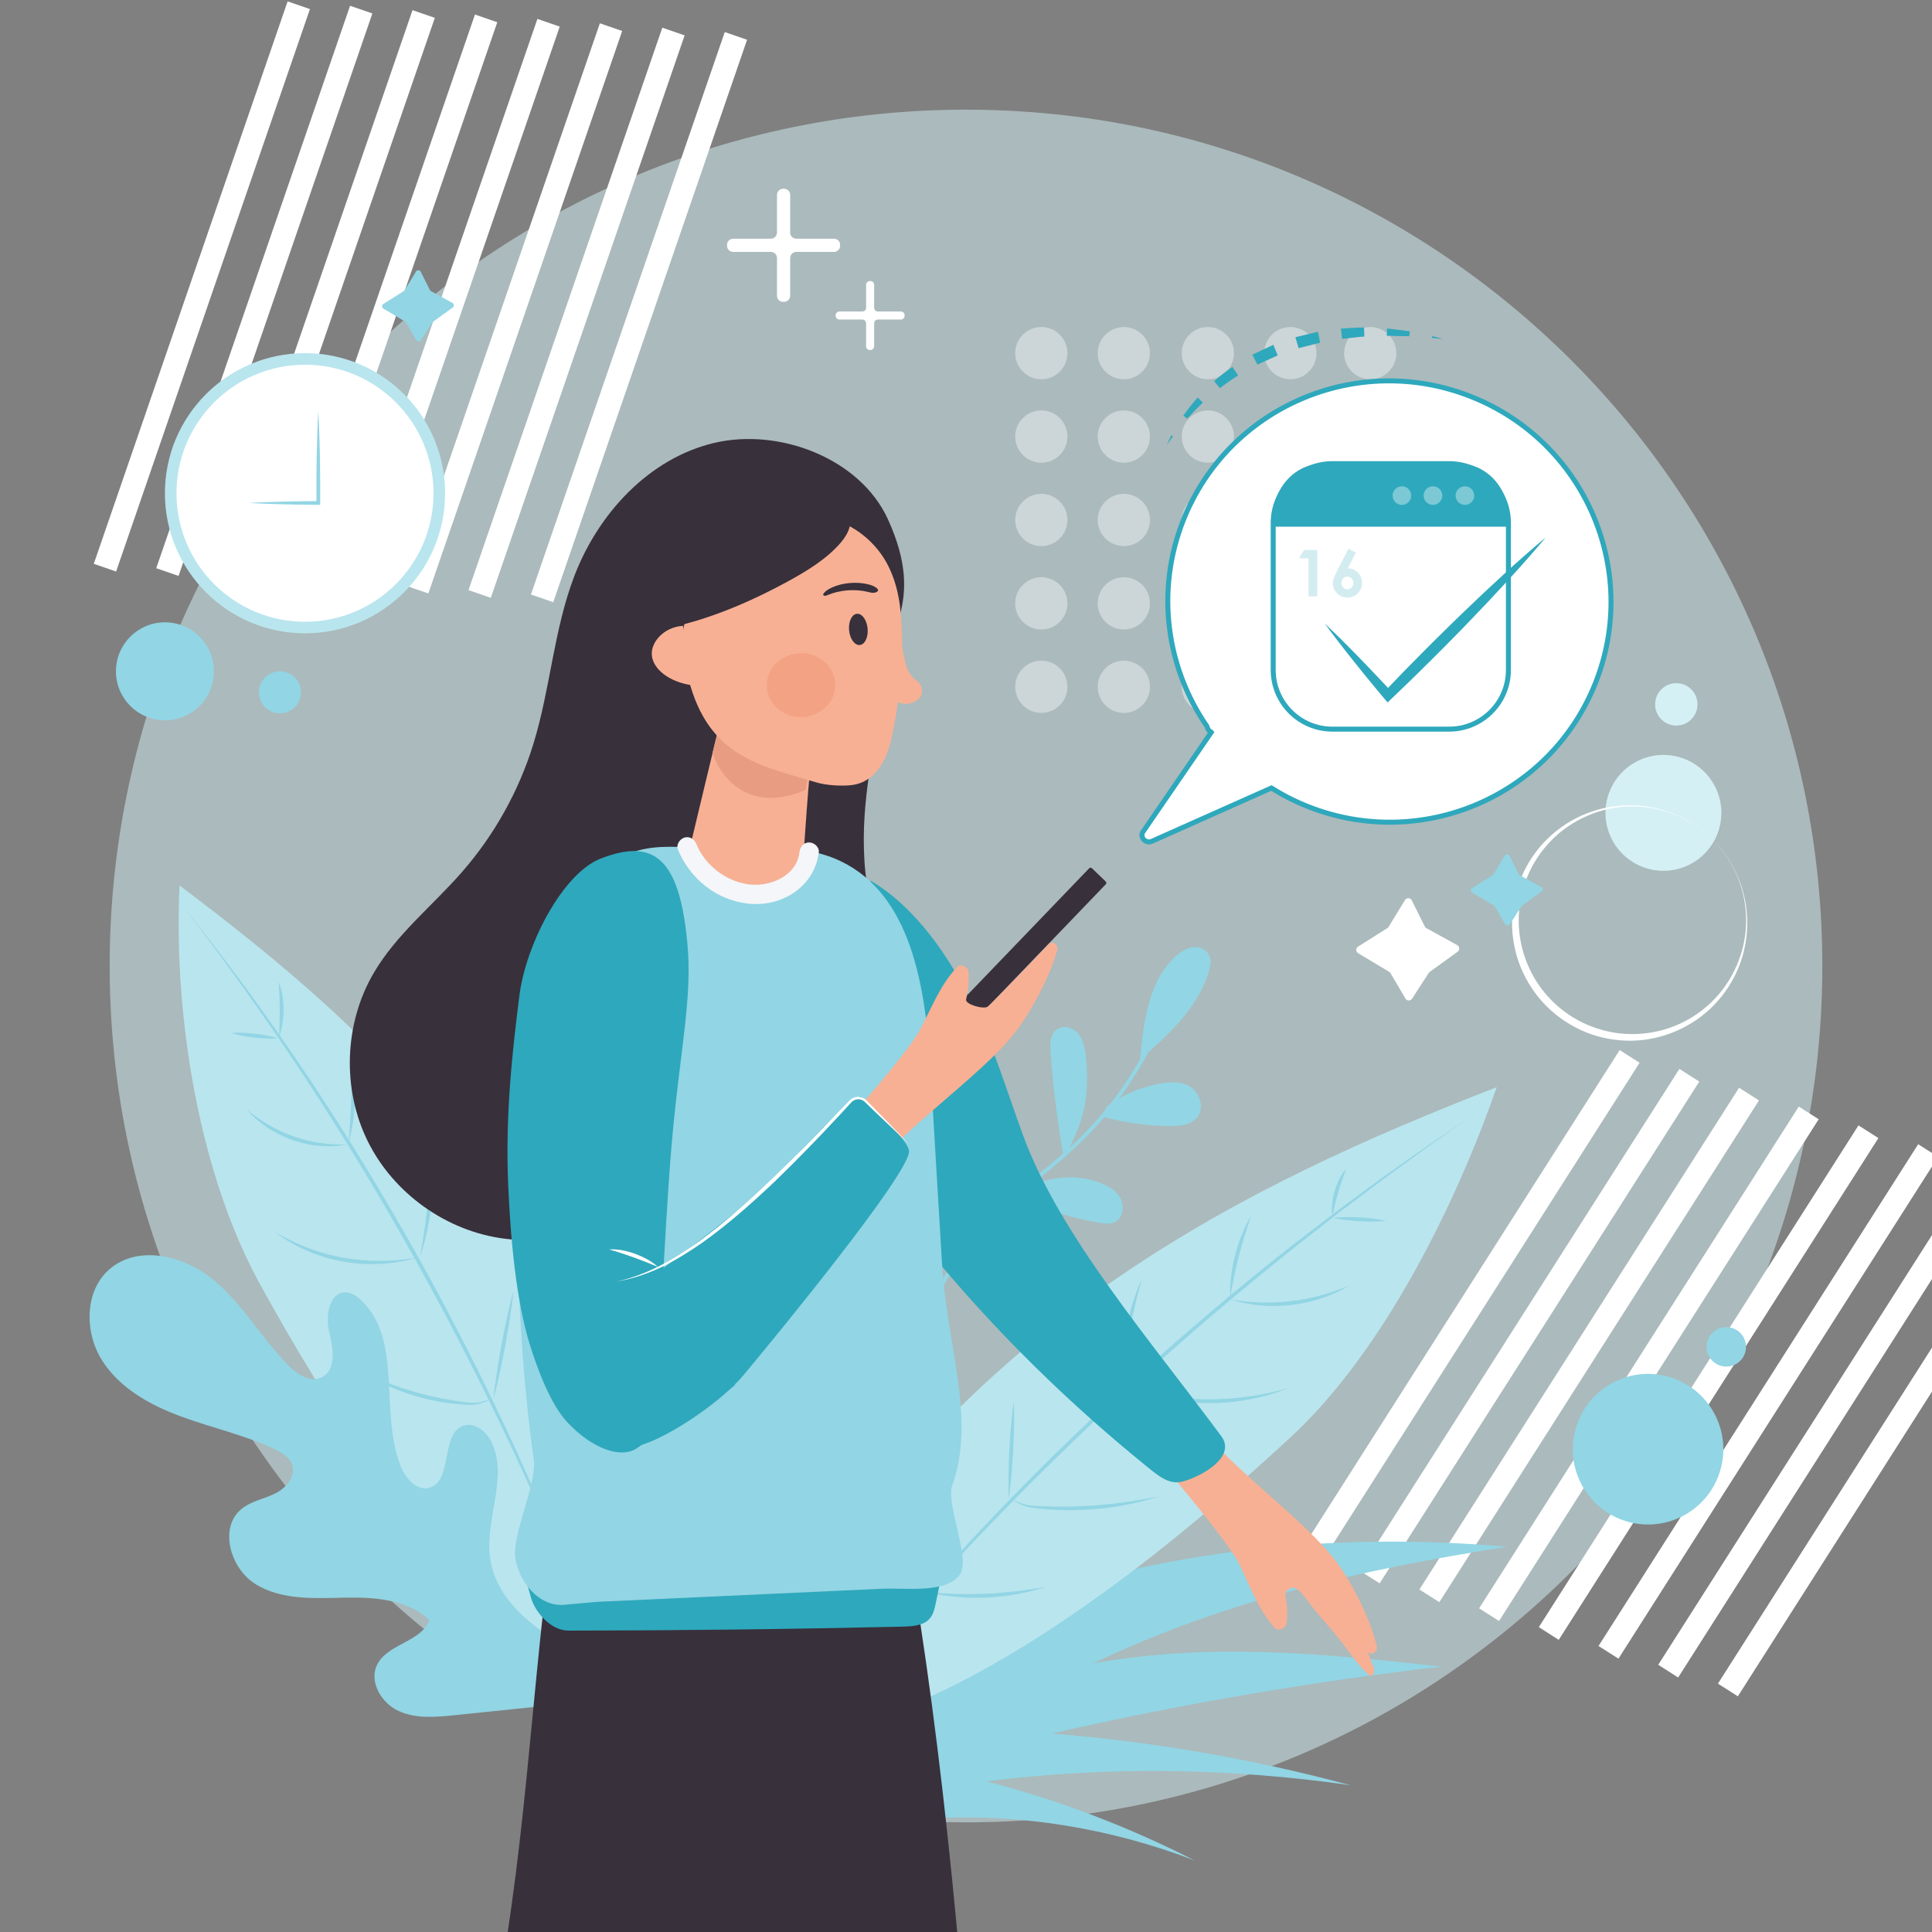 <svg width="388" height="388" viewBox="0 0 388 388" fill="none" xmlns="http://www.w3.org/2000/svg">
<rect x="0" y="0" width="388" height="388" fill="#808080" stroke="none"/>
<g clip-path="url(#clip0)">
<path opacity="0.52" d="M194 365.975C288.979 365.975 365.975 288.979 365.975 194C365.975 99.021 288.979 22.025 194 22.025C99.021 22.025 22.025 99.021 22.025 194C22.025 288.979 99.021 365.975 194 365.975Z" fill="#D4F0F5"/>
<g opacity="0.79">
<g opacity="0.79">
<g opacity="0.79">
<path opacity="0.79" d="M212.837 67.21C214.886 69.26 214.886 72.585 212.837 74.635C210.788 76.685 207.467 76.685 205.417 74.635C203.369 72.584 203.369 69.26 205.417 67.21C207.467 65.16 210.788 65.16 212.837 67.21Z" fill="white"/>
</g>
<g opacity="0.79">
<path opacity="0.79" d="M212.837 83.961C214.886 86.011 214.886 89.335 212.837 91.386C210.788 93.436 207.467 93.436 205.417 91.386C203.369 89.335 203.369 86.011 205.417 83.961C207.467 81.911 210.788 81.911 212.837 83.961Z" fill="white"/>
</g>
<g opacity="0.79">
<path opacity="0.79" d="M212.837 100.711C214.886 102.762 214.886 106.085 212.837 108.136C210.788 110.186 207.467 110.186 205.417 108.136C203.369 106.085 203.369 102.761 205.417 100.711C207.467 98.661 210.788 98.661 212.837 100.711Z" fill="white"/>
</g>
<g opacity="0.79">
<path opacity="0.79" d="M212.837 117.462C214.886 119.512 214.886 122.836 212.837 124.886C210.788 126.937 207.467 126.937 205.417 124.886C203.369 122.835 203.369 119.512 205.417 117.462C207.467 115.411 210.788 115.411 212.837 117.462Z" fill="white"/>
</g>
<g opacity="0.79">
<path opacity="0.79" d="M212.837 134.212C214.886 136.263 214.886 139.587 212.837 141.637C210.788 143.687 207.467 143.687 205.417 141.637C203.369 139.587 203.369 136.263 205.417 134.212C207.467 132.162 210.788 132.162 212.837 134.212Z" fill="white"/>
</g>
</g>
<g opacity="0.79">
<g opacity="0.79">
<path opacity="0.79" d="M229.408 67.21C231.458 69.26 231.458 72.585 229.408 74.635C227.36 76.685 224.038 76.685 221.989 74.635C219.94 72.584 219.94 69.26 221.989 67.21C224.038 65.16 227.36 65.16 229.408 67.21Z" fill="white"/>
</g>
<g opacity="0.79">
<path opacity="0.79" d="M229.408 83.961C231.458 86.011 231.458 89.335 229.408 91.386C227.36 93.436 224.038 93.436 221.989 91.386C219.94 89.335 219.94 86.011 221.989 83.961C224.038 81.911 227.36 81.911 229.408 83.961Z" fill="white"/>
</g>
<g opacity="0.79">
<path opacity="0.79" d="M229.408 100.711C231.458 102.762 231.458 106.085 229.408 108.136C227.36 110.186 224.038 110.186 221.989 108.136C219.94 106.085 219.94 102.761 221.989 100.711C224.038 98.661 227.36 98.661 229.408 100.711Z" fill="white"/>
</g>
<g opacity="0.79">
<path opacity="0.79" d="M229.408 117.462C231.458 119.512 231.458 122.836 229.408 124.886C227.36 126.937 224.038 126.937 221.989 124.886C219.94 122.835 219.94 119.512 221.989 117.462C224.038 115.411 227.36 115.411 229.408 117.462Z" fill="white"/>
</g>
<g opacity="0.79">
<path opacity="0.79" d="M229.408 134.212C231.458 136.263 231.458 139.587 229.408 141.637C227.36 143.687 224.038 143.687 221.989 141.637C219.94 139.587 219.94 136.263 221.989 134.212C224.038 132.162 227.36 132.162 229.408 134.212Z" fill="white"/>
</g>
</g>
<g opacity="0.79">
<g opacity="0.79">
<path opacity="0.79" d="M246.281 67.21C248.331 69.26 248.331 72.585 246.281 74.635C244.233 76.685 240.911 76.685 238.862 74.635C236.813 72.584 236.813 69.26 238.862 67.21C240.911 65.16 244.233 65.16 246.281 67.21Z" fill="white"/>
</g>
<g opacity="0.79">
<path opacity="0.79" d="M246.281 83.961C248.331 86.011 248.331 89.335 246.281 91.386C244.233 93.436 240.911 93.436 238.862 91.386C236.813 89.335 236.813 86.011 238.862 83.961C240.911 81.911 244.233 81.911 246.281 83.961Z" fill="white"/>
</g>
<g opacity="0.79">
<path opacity="0.79" d="M246.281 100.711C248.331 102.762 248.331 106.085 246.281 108.136C244.233 110.186 240.911 110.186 238.862 108.136C236.813 106.085 236.813 102.761 238.862 100.711C240.911 98.661 244.233 98.661 246.281 100.711Z" fill="white"/>
</g>
<g opacity="0.79">
<path opacity="0.79" d="M246.281 117.462C248.331 119.512 248.331 122.836 246.281 124.886C244.233 126.937 240.911 126.937 238.862 124.886C236.813 122.835 236.813 119.512 238.862 117.462C240.911 115.411 244.233 115.411 246.281 117.462Z" fill="white"/>
</g>
<g opacity="0.79">
<path opacity="0.79" d="M246.281 134.212C248.331 136.263 248.331 139.587 246.281 141.637C244.233 143.687 240.911 143.687 238.862 141.637C236.813 139.587 236.813 136.263 238.862 134.212C240.911 132.162 244.233 132.162 246.281 134.212Z" fill="white"/>
</g>
</g>
<g opacity="0.79">
<g opacity="0.79">
<path opacity="0.79" d="M262.853 67.21C264.902 69.26 264.902 72.585 262.853 74.635C260.804 76.685 257.483 76.685 255.434 74.635C253.384 72.584 253.384 69.26 255.434 67.21C257.483 65.16 260.804 65.16 262.853 67.21Z" fill="white"/>
</g>
<g opacity="0.79">
<path opacity="0.79" d="M262.853 83.961C264.902 86.011 264.902 89.335 262.853 91.386C260.804 93.436 257.483 93.436 255.434 91.386C253.384 89.335 253.384 86.011 255.434 83.961C257.483 81.911 260.804 81.911 262.853 83.961Z" fill="white"/>
</g>
<g opacity="0.79">
<path opacity="0.79" d="M262.853 100.711C264.902 102.762 264.902 106.085 262.853 108.136C260.804 110.186 257.483 110.186 255.434 108.136C253.384 106.085 253.384 102.761 255.434 100.711C257.483 98.661 260.804 98.661 262.853 100.711Z" fill="white"/>
</g>
<g opacity="0.79">
<path opacity="0.79" d="M262.853 117.462C264.902 119.512 264.902 122.836 262.853 124.886C260.804 126.937 257.483 126.937 255.434 124.886C253.384 122.835 253.384 119.512 255.434 117.462C257.483 115.411 260.804 115.411 262.853 117.462Z" fill="white"/>
</g>
<g opacity="0.79">
<path opacity="0.79" d="M262.853 134.212C264.902 136.263 264.902 139.587 262.853 141.637C260.804 143.687 257.483 143.687 255.434 141.637C253.384 139.587 253.384 136.263 255.434 134.212C257.483 132.162 260.804 132.162 262.853 134.212Z" fill="white"/>
</g>
</g>
<g opacity="0.79">
<g opacity="0.79">
<path opacity="0.79" d="M278.892 67.21C280.942 69.26 280.942 72.585 278.892 74.635C276.843 76.685 273.521 76.685 271.473 74.635C269.423 72.584 269.423 69.26 271.473 67.21C273.521 65.16 276.843 65.16 278.892 67.21Z" fill="white"/>
</g>
<g opacity="0.79">
<path opacity="0.79" d="M278.892 83.961C280.942 86.011 280.942 89.335 278.892 91.386C276.843 93.436 273.521 93.436 271.473 91.386C269.423 89.335 269.423 86.011 271.473 83.961C273.521 81.911 276.843 81.911 278.892 83.961Z" fill="white"/>
</g>
<g opacity="0.79">
<path opacity="0.79" d="M278.892 100.711C280.942 102.762 280.942 106.085 278.892 108.136C276.843 110.186 273.521 110.186 271.473 108.136C269.423 106.085 269.423 102.761 271.473 100.711C273.521 98.661 276.843 98.661 278.892 100.711Z" fill="white"/>
</g>
<g opacity="0.79">
<path opacity="0.79" d="M278.892 117.462C280.942 119.512 280.942 122.836 278.892 124.886C276.843 126.937 273.521 126.937 271.473 124.886C269.423 122.835 269.423 119.512 271.473 117.462C273.521 115.411 276.843 115.411 278.892 117.462Z" fill="white"/>
</g>
<g opacity="0.79">
<path opacity="0.79" d="M278.892 134.212C280.942 136.263 280.942 139.587 278.892 141.637C276.843 143.687 273.521 143.687 271.473 141.637C269.423 139.587 269.423 136.263 271.473 134.212C273.521 132.162 276.843 132.162 278.892 134.212Z" fill="white"/>
</g>
</g>
</g>
<path d="M325.275 210.887L261.079 311.655L265.077 314.202L329.273 213.434L325.275 210.887Z" fill="white"/>
<path d="M337.265 214.666L273.069 315.433L277.068 317.98L341.263 217.213L337.265 214.666Z" fill="white"/>
<path d="M349.255 218.447L285.059 319.215L289.058 321.763L353.254 220.995L349.255 218.447Z" fill="white"/>
<path d="M361.246 222.23L297.05 322.997L301.049 325.545L365.245 224.777L361.246 222.23Z" fill="white"/>
<path d="M373.236 226.01L309.04 326.777L313.039 329.325L377.234 228.557L373.236 226.01Z" fill="white"/>
<path d="M385.226 229.791L321.031 330.558L325.03 333.106L389.225 232.338L385.226 229.791Z" fill="white"/>
<path d="M397.216 233.569L333.021 334.337L337.02 336.884L401.215 236.117L397.216 233.569Z" fill="white"/>
<path d="M409.207 237.351L345.011 338.119L349.01 340.666L413.205 239.899L409.207 237.351Z" fill="white"/>
<path d="M147.238 50.59H154.81C155.489 50.59 156.04 51.141 156.04 51.821V59.392C156.04 60.071 156.591 60.622 157.27 60.622H157.46C158.139 60.622 158.69 60.071 158.69 59.392V51.821C158.69 51.142 159.241 50.59 159.92 50.59H167.491C168.171 50.59 168.721 50.04 168.721 49.36V49.17C168.721 48.491 168.171 47.941 167.491 47.941H159.92C159.241 47.941 158.69 47.39 158.69 46.71V39.138C158.69 38.459 158.139 37.908 157.46 37.908H157.27C156.591 37.908 156.04 38.459 156.04 39.138V46.71C156.04 47.39 155.489 47.941 154.81 47.941H147.238C146.559 47.941 146.008 48.491 146.008 49.17V49.36C146.008 50.039 146.559 50.59 147.238 50.59Z" fill="white"/>
<path d="M168.571 64.174H173.188C173.602 64.174 173.938 64.51 173.938 64.924V69.54C173.938 69.955 174.274 70.291 174.689 70.291H174.803C175.218 70.291 175.554 69.955 175.554 69.54V64.924C175.554 64.51 175.89 64.174 176.304 64.174H180.921C181.335 64.174 181.671 63.838 181.671 63.423V63.309C181.671 62.894 181.335 62.558 180.921 62.558H176.304C175.89 62.558 175.554 62.222 175.554 61.808V57.191C175.554 56.777 175.218 56.442 174.803 56.442H174.689C174.274 56.442 173.938 56.778 173.938 57.191V61.808C173.938 62.222 173.602 62.558 173.188 62.558H168.571C168.156 62.558 167.821 62.894 167.821 63.309V63.423C167.821 63.839 168.157 64.174 168.571 64.174Z" fill="white"/>
<path d="M334.062 174.881C340.487 174.881 345.696 169.672 345.696 163.246C345.696 156.821 340.487 151.612 334.062 151.612C327.636 151.612 322.427 156.821 322.427 163.246C322.427 169.672 327.636 174.881 334.062 174.881Z" fill="#D4F0F5"/>
<path d="M343.982 168.653C348.312 172.94 350.842 178.967 350.893 185.086C350.923 188.141 350.379 191.213 349.243 194.072C348.116 196.932 346.41 199.57 344.261 201.796C339.97 206.257 333.832 208.945 327.561 209.004C324.433 209.03 321.291 208.445 318.383 207.257C315.478 206.067 312.814 204.289 310.582 202.077C308.37 199.846 306.597 197.179 305.407 194.273C304.214 191.367 303.636 188.223 303.658 185.095C303.71 178.825 306.393 172.682 310.849 168.384C313.072 166.234 315.708 164.523 318.567 163.391C321.424 162.253 324.497 161.706 327.552 161.736C333.671 161.784 339.698 164.32 343.982 168.653ZM343.982 168.653C341.821 166.511 339.245 164.793 336.432 163.641C333.62 162.49 330.579 161.928 327.553 161.953C321.483 162.013 315.551 164.616 311.402 168.934C309.324 171.089 307.677 173.64 306.589 176.406C305.493 179.17 304.97 182.141 304.998 185.095C305.051 191.012 307.495 196.832 311.68 200.98C315.823 205.169 321.643 207.621 327.561 207.671C330.516 207.701 333.488 207.173 336.249 206.073C339.014 204.981 341.563 203.329 343.714 201.248C348.028 197.092 350.622 191.155 350.677 185.085C350.701 182.059 350.14 179.017 348.988 176.205C347.838 173.393 346.122 170.815 343.982 168.653Z" fill="white"/>
<path d="M57.761 0.278L18.836 113.232L23.318 114.777L62.244 1.823L57.761 0.278Z" fill="white"/>
<path d="M70.303 1.159L31.377 114.113L35.86 115.658L74.785 2.703L70.303 1.159Z" fill="white"/>
<path d="M82.844 2.039L43.918 114.993L48.401 116.538L87.327 3.584L82.844 2.039Z" fill="white"/>
<path d="M95.386 2.919L56.46 115.873L60.943 117.418L99.869 4.464L95.386 2.919Z" fill="white"/>
<path d="M107.927 3.799L69.001 116.753L73.484 118.298L112.41 5.344L107.927 3.799Z" fill="white"/>
<path d="M120.469 4.68L81.543 117.634L86.026 119.179L124.951 6.225L120.469 4.68Z" fill="white"/>
<path d="M133.011 5.56L94.085 118.514L98.567 120.059L137.493 7.105L133.011 5.56Z" fill="white"/>
<path d="M145.552 6.44L106.626 119.394L111.108 120.939L150.034 7.985L145.552 6.44Z" fill="white"/>
<path d="M61.253 127.19C76.791 127.19 89.387 114.594 89.387 99.056C89.387 83.519 76.791 70.922 61.253 70.922C45.715 70.922 33.119 83.519 33.119 99.056C33.119 114.594 45.715 127.19 61.253 127.19Z" fill="#B9E5EE"/>
<path d="M61.253 124.864C75.506 124.864 87.06 113.309 87.06 99.056C87.06 84.803 75.506 73.249 61.253 73.249C47 73.249 35.445 84.803 35.445 99.056C35.445 113.309 47 124.864 61.253 124.864Z" fill="white"/>
<path d="M63.926 82.503C64.109 85.587 64.176 88.672 64.254 91.757C64.299 94.841 64.33 97.926 64.304 101.01L64.301 101.39L63.926 101.388C61.613 101.379 59.3 101.347 56.986 101.278C55.829 101.242 54.673 101.228 53.516 101.176C52.36 101.122 51.203 101.085 50.046 101.01C51.203 100.935 52.359 100.898 53.516 100.845C54.673 100.792 55.829 100.778 56.986 100.743C59.3 100.674 61.613 100.642 63.926 100.633L63.548 101.01C63.523 97.926 63.554 94.841 63.599 91.757C63.676 88.672 63.745 85.587 63.926 82.503Z" fill="#92D5E4"/>
<path d="M343.905 283.201C348.228 290.345 345.944 299.646 338.804 303.974C331.663 308.303 322.371 306.021 318.047 298.878C313.724 291.734 316.008 282.435 323.148 278.105C330.288 273.776 339.581 276.058 343.905 283.201Z" fill="#92D5E4"/>
<path d="M350.075 268.432C351.208 270.303 350.609 272.74 348.738 273.874C346.868 275.008 344.433 274.41 343.301 272.539C342.168 270.667 342.766 268.231 344.637 267.096C346.509 265.962 348.942 266.561 350.075 268.432Z" fill="#92D5E4"/>
<path d="M33.127 144.66C38.562 144.66 42.968 140.254 42.968 134.819C42.968 129.384 38.562 124.978 33.127 124.978C27.692 124.978 23.285 129.384 23.285 134.819C23.285 140.254 27.692 144.66 33.127 144.66Z" fill="#92D5E4"/>
<path d="M336.651 145.713C339.001 145.713 340.907 143.807 340.907 141.456C340.907 139.106 339.001 137.2 336.651 137.2C334.3 137.2 332.394 139.106 332.394 141.456C332.394 143.807 334.3 145.713 336.651 145.713Z" fill="#D4F0F5"/>
<path d="M302.212 171.833L299.925 175.577C299.881 175.648 299.821 175.709 299.75 175.754L295.654 178.341C295.311 178.558 295.315 179.06 295.665 179.269L300 181.87C300.078 181.917 300.144 181.983 300.189 182.061L302.278 185.612C302.483 185.961 302.985 185.972 303.205 185.632L305.537 182.027C305.574 181.97 305.621 181.921 305.676 181.881L309.587 179.057C309.911 178.822 309.881 178.33 309.53 178.137L305.22 175.766C305.123 175.713 305.045 175.631 304.995 175.533L303.165 171.872C302.973 171.49 302.436 171.467 302.212 171.833Z" fill="#92D5E4"/>
<path d="M282.156 180.762L278.873 186.136C278.81 186.238 278.724 186.325 278.623 186.39L272.744 190.103C272.251 190.414 272.26 191.135 272.759 191.435L278.981 195.169C279.094 195.235 279.187 195.33 279.254 195.443L282.251 200.539C282.546 201.04 283.266 201.055 283.581 200.567L286.928 195.394C286.981 195.312 287.048 195.242 287.127 195.184L292.739 191.13C293.205 190.794 293.161 190.087 292.658 189.811L286.474 186.409C286.334 186.332 286.222 186.215 286.151 186.074L283.524 180.82C283.248 180.271 282.476 180.238 282.156 180.762Z" fill="white"/>
<path d="M56.221 143.26C58.555 143.26 60.447 141.367 60.447 139.033C60.447 136.698 58.555 134.806 56.221 134.806C53.886 134.806 51.994 136.698 51.994 139.033C51.994 141.367 53.886 143.26 56.221 143.26Z" fill="#92D5E4"/>
<path d="M83.546 54.533L81.258 58.278C81.215 58.349 81.155 58.41 81.084 58.455L76.988 61.042C76.645 61.258 76.65 61.761 76.999 61.97L81.334 64.571C81.412 64.618 81.478 64.683 81.523 64.762L83.612 68.313C83.817 68.662 84.319 68.673 84.539 68.332L86.871 64.728C86.907 64.671 86.955 64.621 87.009 64.582L90.92 61.757C91.245 61.523 91.214 61.031 90.863 60.838L86.553 58.467C86.457 58.413 86.378 58.332 86.329 58.233L84.498 54.573C84.308 54.19 83.77 54.168 83.546 54.533Z" fill="#92D5E4"/>
<path d="M107.812 297.849C108.333 295.784 108.851 293.728 109.3 291.659C109.739 289.588 110.156 287.514 110.49 285.427C110.842 283.342 111.112 281.245 111.357 279.142C111.477 278.09 111.575 277.036 111.66 275.979C111.765 274.923 111.822 273.863 111.912 272.801C111.998 273.863 112.016 274.927 112.04 275.994C112.033 277.059 112.001 278.125 111.952 279.191C111.846 281.323 111.594 283.445 111.256 285.552C110.9 287.656 110.458 289.748 109.877 291.801C109.303 293.856 108.638 295.884 107.812 297.849Z" fill="#92D5E4"/>
<path d="M131.372 312.962C112.505 241.396 76.546 208.314 36.051 177.817C34.794 205.136 40.35 236.444 52.3 258.068C64.251 279.691 88.137 320.002 115.911 336.491" fill="#B9E5EE"/>
<path d="M119.835 330.325L115.842 320.415L111.68 310.575L107.385 300.796C105.924 297.549 104.408 294.328 102.922 291.092C96.863 278.207 90.409 265.506 83.454 253.082C76.555 240.628 69.161 228.451 61.348 216.547C59.4 213.568 57.384 210.633 55.406 207.673C53.392 204.738 51.322 201.84 49.286 198.92L43.02 190.268L36.574 181.748L43.171 190.154L49.594 198.697C51.666 201.596 53.763 204.477 55.809 207.395C57.819 210.336 59.866 213.255 61.846 216.217C69.771 228.066 77.171 240.264 84.132 252.705C91.039 265.176 97.512 277.889 103.461 290.843C104.916 294.095 106.402 297.335 107.832 300.598L112.029 310.428L116.017 320.344L119.835 330.325Z" fill="#92D5E4"/>
<path d="M99.094 280.969C99.271 279.137 99.531 277.32 99.803 275.506C100.067 273.69 100.39 271.885 100.715 270.08C101.057 268.279 101.401 266.478 101.804 264.687L102.41 262.002C102.64 261.113 102.845 260.218 103.098 259.333C103.017 260.251 102.888 261.16 102.784 262.072L102.39 264.797C102.126 266.613 101.803 268.417 101.478 270.222C101.135 272.023 100.791 273.825 100.387 275.614C99.992 277.405 99.585 279.195 99.094 280.969Z" fill="#92D5E4"/>
<path d="M84.389 252.335C84.722 250.338 85.061 248.353 85.338 246.36C85.605 244.366 85.857 242.372 86.033 240.371C86.227 238.372 86.345 236.367 86.443 234.357C86.491 233.353 86.517 232.346 86.531 231.339C86.566 230.33 86.554 229.322 86.577 228.309C86.731 229.311 86.817 230.319 86.912 231.329C86.975 232.34 87.015 233.352 87.04 234.366C87.083 236.393 86.984 238.423 86.806 240.443C86.609 242.462 86.335 244.473 85.924 246.46C85.522 248.446 85.033 250.414 84.389 252.335Z" fill="#92D5E4"/>
<path d="M70.046 229.403C70.266 226.276 70.494 223.184 70.552 220.08C70.632 216.976 70.542 213.88 70.429 210.747C71.151 213.802 71.387 216.959 71.327 220.098C71.245 223.236 70.869 226.375 70.046 229.403Z" fill="#92D5E4"/>
<path d="M56.063 208.166C56.103 206.31 56.201 204.512 56.18 202.702C56.181 200.892 56.067 199.098 55.971 197.245C56.67 198.971 56.936 200.844 56.956 202.698C56.952 204.554 56.706 206.421 56.063 208.166Z" fill="#92D5E4"/>
<path d="M55.859 208.528C54.24 208.649 52.648 208.537 51.062 208.368C49.479 208.174 47.903 207.925 46.354 207.437C47.973 207.313 49.566 207.426 51.151 207.597C52.734 207.791 54.31 208.042 55.859 208.528Z" fill="#92D5E4"/>
<path d="M69.727 229.864C67.909 230.209 66.035 230.275 64.178 230.12C62.317 229.975 60.478 229.562 58.711 228.951C56.948 228.324 55.255 227.498 53.709 226.454L52.572 225.641L51.484 224.771L50.467 223.82C50.143 223.489 49.825 223.152 49.514 222.811C49.884 223.091 50.246 223.375 50.602 223.665L51.717 224.47L52.852 225.239L54.022 225.946C55.605 226.847 57.251 227.626 58.966 228.219C60.675 228.829 62.446 229.249 64.245 229.529C66.048 229.802 67.879 229.89 69.727 229.864Z" fill="#92D5E4"/>
<path d="M83.782 252.583C81.385 253.288 78.892 253.685 76.383 253.818C73.873 253.96 71.344 253.788 68.862 253.357C66.384 252.909 63.949 252.198 61.645 251.186L59.941 250.382L58.285 249.489L56.697 248.485C56.184 248.124 55.678 247.757 55.177 247.386C55.725 247.688 56.267 247.994 56.803 248.308L58.464 249.155L60.149 249.94L61.87 250.634C64.185 251.499 66.568 252.172 68.998 252.594C71.425 253.035 73.894 253.224 76.366 253.225C78.84 253.217 81.316 252.975 83.782 252.583Z" fill="#92D5E4"/>
<path d="M98.784 280.904C97.761 281.406 96.7 281.874 95.535 282.061C94.955 282.158 94.357 282.137 93.789 282.103C93.216 282.071 92.643 282.045 92.071 281.991C89.78 281.813 87.506 281.423 85.273 280.871C83.044 280.306 80.848 279.598 78.739 278.684C77.689 278.22 76.645 277.741 75.629 277.208C74.62 276.663 73.626 276.092 72.669 275.466C73.713 275.936 74.737 276.437 75.796 276.86C76.835 277.323 77.897 277.731 78.963 278.123C81.096 278.901 83.263 279.572 85.461 280.121C87.656 280.688 89.889 281.09 92.135 281.423C92.696 281.512 93.261 281.573 93.826 281.641C94.393 281.718 94.942 281.745 95.499 281.714C96.612 281.65 97.702 281.26 98.784 280.904Z" fill="#92D5E4"/>
<path d="M187.1 365.167C204.709 364.186 222.91 367.102 239.887 373.621C226.561 366.821 212.515 361.479 198.149 357.745C222.073 354.738 246.75 355.001 271.216 358.523C251.473 353.215 231.35 349.734 211.24 348.146C236.89 342.277 263.01 337.787 289.44 334.704C265.096 331.973 243.027 329.889 219.556 334.037C246.185 321.393 272.685 315.349 302.663 310.638C271.959 307.903 237.982 310.263 204.697 321.555C197.46 324.01 176.761 335.226 176.761 335.226L166.939 350.318L187.1 365.167Z" fill="#92D5E4"/>
<path d="M188.878 314.385C188.487 312.513 188.275 310.606 188.171 308.694C188.058 306.78 188.103 304.859 188.243 302.947C188.401 301.035 188.657 299.131 189.065 297.258C189.275 296.323 189.501 295.393 189.751 294.47C190.035 293.554 190.312 292.64 190.655 291.747C190.57 292.218 190.479 292.686 190.378 293.151L190.122 294.556C189.948 295.49 189.789 296.426 189.653 297.364C189.386 299.241 189.155 301.12 189.016 303.007C188.858 304.893 188.795 306.785 188.764 308.681C188.744 310.577 188.805 312.475 188.878 314.385Z" fill="#92D5E4"/>
<path d="M159.459 323.774C197.832 264.107 248.9 238.434 300.591 218.329C292.229 242.281 277.635 271.597 259.235 288.6C240.836 305.603 204.784 337.037 170.434 346.943" fill="#B9E5EE"/>
<path d="M167.697 340.894L174.566 332.498L181.587 324.227L188.787 316.108L196.135 308.123C206.034 297.568 216.364 287.421 227.024 277.633C237.725 267.892 248.76 258.514 260.161 249.604L268.776 243.005L277.512 236.568L286.387 230.326L295.373 224.251L286.496 230.481L277.737 236.874L269.073 243.395L260.532 250.071C249.219 259.07 238.196 268.431 227.548 278.205C216.858 287.933 206.548 298.076 196.567 308.531L189.149 316.437L181.872 324.476L174.711 332.62L167.697 340.894Z" fill="#92D5E4"/>
<path d="M202.576 301.01C202.503 299.366 202.514 297.726 202.538 296.087C202.552 294.448 202.628 292.81 202.704 291.175C202.799 289.539 202.895 287.904 203.051 286.272L203.288 283.824C203.396 283.009 203.476 282.193 203.607 281.381C203.652 282.203 203.646 283.023 203.668 283.844L203.647 286.304C203.632 287.943 203.556 289.581 203.479 291.216C203.383 292.851 203.287 294.487 203.131 296.119C202.983 297.751 202.822 299.384 202.576 301.01Z" fill="#92D5E4"/>
<path d="M225.721 278.311C225.516 276.493 225.484 274.659 225.553 272.828C225.613 270.996 225.821 269.17 226.115 267.361C226.427 265.553 226.827 263.759 227.37 262.009C227.644 261.135 227.935 260.266 228.247 259.406C228.59 258.556 228.926 257.707 229.325 256.883C229.091 257.768 228.828 258.639 228.61 259.522C228.372 260.399 228.149 261.279 227.947 262.162C227.545 263.931 227.172 265.702 226.88 267.488C226.571 269.271 226.346 271.067 226.147 272.87C225.955 274.674 225.837 276.487 225.721 278.311Z" fill="#92D5E4"/>
<path d="M247.053 260.554C246.95 257.694 247.345 254.828 248.046 252.053C248.769 249.283 249.807 246.58 251.283 244.129C250.366 246.835 249.49 249.511 248.797 252.246C248.083 254.975 247.559 257.742 247.053 260.554Z" fill="#92D5E4"/>
<path d="M267.569 244.222C267.34 242.528 267.559 240.8 268.03 239.161C268.521 237.528 269.274 235.954 270.389 234.659C269.809 236.26 269.23 237.794 268.774 239.38C268.296 240.96 267.952 242.563 267.569 244.222Z" fill="#92D5E4"/>
<path d="M267.701 244.572C269.488 244.366 271.262 244.398 273.033 244.486C274.802 244.598 276.569 244.767 278.322 245.174C276.534 245.381 274.76 245.349 272.989 245.26C271.22 245.146 269.454 244.977 267.701 244.572Z" fill="#92D5E4"/>
<path d="M247.286 261.01C249.303 261.325 251.321 261.537 253.341 261.585C255.36 261.624 257.378 261.544 259.376 261.294C261.377 261.06 263.356 260.656 265.307 260.137L266.764 259.715L268.203 259.23L269.634 258.711C270.102 258.513 270.574 258.323 271.051 258.139C270.613 258.399 270.168 258.652 269.72 258.898L268.345 259.584L266.927 260.179L265.481 260.71C263.535 261.373 261.512 261.809 259.47 262.065C257.425 262.303 255.357 262.362 253.309 262.179C251.261 262.005 249.231 261.637 247.286 261.01Z" fill="#92D5E4"/>
<path d="M226.322 278.628C228.972 279.389 231.652 280.002 234.361 280.403C237.07 280.795 239.8 281.021 242.533 281.023C245.266 281.044 247.999 280.842 250.711 280.472L252.74 280.153L254.758 279.749L256.767 279.291C257.429 279.107 258.095 278.931 258.763 278.761C258.121 279.01 257.475 279.254 256.825 279.488L254.849 280.118L252.839 280.633L250.806 281.062C248.082 281.575 245.305 281.803 242.53 281.799C239.755 281.777 236.98 281.526 234.26 280.989C231.541 280.46 228.868 279.693 226.322 278.628Z" fill="#92D5E4"/>
<path d="M202.929 301.005C204.081 301.521 205.237 302.066 206.461 302.268C207.07 302.378 207.686 302.422 208.32 302.447C208.95 302.483 209.578 302.511 210.208 302.525C212.724 302.593 215.239 302.593 217.749 302.454C220.259 302.332 222.765 302.1 225.26 301.775C226.508 301.612 227.756 301.432 228.995 301.203C230.243 301.013 231.477 300.747 232.723 300.518C231.522 300.92 230.302 301.259 229.074 301.578C227.844 301.883 226.601 302.133 225.354 302.369C222.857 302.835 220.325 303.093 217.788 303.227C215.251 303.346 212.705 303.326 210.176 303.106C209.544 303.057 208.912 302.993 208.282 302.922C207.657 302.855 207.01 302.79 206.386 302.622C205.128 302.288 204.004 301.666 202.929 301.005Z" fill="#92D5E4"/>
<path d="M186.117 319.755C188.127 319.916 190.127 320.058 192.128 320.11C194.13 320.154 196.129 320.155 198.124 320.056C200.12 319.975 202.112 319.794 204.1 319.571C205.095 319.456 206.087 319.317 207.077 319.162L208.567 318.932C209.061 318.839 209.557 318.755 210.056 318.678C209.102 319.008 208.128 319.269 207.153 319.535C206.17 319.767 205.181 319.974 204.188 320.162C202.199 320.528 200.18 320.732 198.159 320.831C196.137 320.912 194.109 320.89 192.094 320.704C190.081 320.526 188.077 320.233 186.117 319.755Z" fill="#92D5E4"/>
<path d="M108.854 342.648C103.008 343.251 97.161 343.855 91.315 344.458C87.516 344.85 83.504 345.209 80.035 343.61C76.566 342.013 74.042 337.702 75.751 334.287C77.847 330.1 84.596 329.764 86.225 325.373C81.86 321.176 75.187 320.728 69.133 320.857C63.08 320.985 56.607 321.349 51.429 318.209C46.251 315.07 43.84 306.785 48.56 302.993C50.47 301.459 53.021 301.034 55.22 299.956C57.419 298.877 59.448 296.513 58.67 294.19C58.16 292.665 56.629 291.751 55.178 291.057C49.181 288.188 42.606 286.773 36.367 284.477C30.128 282.182 23.948 278.749 20.436 273.105C16.924 267.462 16.982 259.2 22.021 254.865C27.769 249.92 36.976 252.152 42.823 256.979C48.669 261.806 52.483 268.639 57.774 274.069C59.586 275.929 62.244 277.737 64.588 276.621C67.623 275.175 66.91 270.757 66.109 267.493C65.308 264.229 66.138 259.389 69.496 259.547C70.595 259.599 71.569 260.265 72.382 261.007C81.04 268.913 76.111 283.571 80.471 294.455C81.435 296.86 83.573 299.396 86.098 298.816C91.103 297.667 88.296 287.635 93.246 286.267C95.429 285.664 97.591 287.471 98.624 289.485C102.18 296.419 97.466 304.784 98.382 312.522C99.595 322.759 109.913 329.05 119.197 333.533" fill="#92D5E4"/>
<path d="M177.348 295.136C178.953 288.231 180.595 281.322 182.748 274.563C184.864 267.923 187.483 261.401 191.108 255.432C192.909 252.467 194.955 249.652 197.279 247.073C199.794 244.279 202.606 241.772 205.482 239.358C208.33 236.966 211.248 234.655 214.041 232.197C216.753 229.811 219.312 227.264 221.654 224.512C226.336 219.01 230.2 212.821 233.118 206.213C233.467 205.421 233.803 204.624 234.126 203.823C234.313 203.359 233.563 203.158 233.378 203.616C230.655 210.358 226.96 216.724 222.403 222.392C220.144 225.204 217.672 227.838 215.016 230.279C212.275 232.798 209.371 235.13 206.502 237.502C203.612 239.89 200.75 242.326 198.137 245.02C195.701 247.529 193.521 250.274 191.602 253.196C187.819 258.955 185.05 265.327 182.831 271.833C180.531 278.575 178.811 285.496 177.183 292.426C176.987 293.261 176.793 294.095 176.598 294.931C176.487 295.415 177.235 295.623 177.348 295.136Z" fill="#92D5E4"/>
<path d="M228.939 213.048C229.585 205.45 230.645 196.962 236.111 192.041C237.188 191.071 238.465 190.264 239.835 190.186C241.206 190.108 242.654 190.934 243.023 192.363C243.261 193.283 243.035 194.285 242.748 195.209C240.423 202.702 234.396 208.079 228.672 213.004" fill="#92D5E4"/>
<path d="M222.335 222.108C225.603 219.802 229.297 218.247 233.095 217.579C235.135 217.22 237.336 217.146 239.08 218.266C240.825 219.387 241.821 222.061 240.698 223.988C239.627 225.825 237.334 226.14 235.375 226.145C230.627 226.157 225.899 225.514 221.339 224.238" fill="#92D5E4"/>
<path d="M214.741 230.649C217.905 224.245 218.733 219.899 218.15 212.782C217.991 210.838 217.632 208.789 216.398 207.417C215.166 206.044 212.799 205.756 211.649 207.303C210.857 208.368 210.887 209.859 210.972 211.201C211.391 217.768 212.471 225.922 213.596 232.362" fill="#92D5E4"/>
<path d="M203.972 239.935C209.101 236.26 215.767 235.4 221.343 237.691C222.814 238.295 224.282 239.18 225.035 240.682C225.788 242.184 225.527 244.421 224.132 245.314C223.211 245.904 222.083 245.783 221.05 245.617C215.183 244.672 209.468 242.83 204.118 240.16" fill="#92D5E4"/>
<path d="M200.046 243.008C202.389 236.488 202.888 229.254 201.457 222.571C201.313 221.902 201.104 221.169 200.555 220.847C199.374 220.153 198.164 221.883 197.736 223.313C195.786 229.846 196.789 238.84 198.846 245.174" fill="#92D5E4"/>
<path d="M193.766 251.714C197.471 249.749 202.084 250.205 205.257 252.85C206.296 253.716 207.242 255.236 206.572 256.519C206.068 257.485 204.916 257.747 203.914 257.821C200.116 258.099 195.284 255.531 192.005 253.562" fill="#92D5E4"/>
<path d="M234.285 89.396L235.251 87.406L235.574 87.609L234.285 89.396Z" fill="#2EA8BC"/>
<path d="M237.653 83.47C238.526 82.199 239.502 80.996 240.528 79.836L241.573 80.856C240.475 81.874 239.442 82.965 238.433 84.084L237.653 83.47Z" fill="#2EA8BC"/>
<path d="M243.834 76.559C244.996 75.523 246.224 74.562 247.511 73.681L248.645 75.396C247.393 76.195 246.171 77.047 244.985 77.951L243.834 76.559Z" fill="#2EA8BC"/>
<path d="M251.495 71.232L255.732 69.25L256.588 71.38L252.527 73.213L251.495 71.232Z" fill="#2EA8BC"/>
<path d="M260.149 67.717L264.686 66.63L265.125 68.822L260.8 69.921L260.149 67.717Z" fill="#2EA8BC"/>
<path d="M269.3 65.996L271.617 65.841C272.389 65.782 273.164 65.797 273.936 65.778L273.999 67.591C273.252 67.659 272.503 67.699 271.762 67.802L269.534 68.045L269.3 65.996Z" fill="#2EA8BC"/>
<path d="M278.558 65.963C280.089 66.153 281.618 66.323 283.136 66.537L283.028 67.529C281.512 67.519 280.005 67.465 278.501 67.429L278.558 65.963Z" fill="#2EA8BC"/>
<path d="M287.648 67.487L289.776 68.086L287.581 67.865L287.648 67.487Z" fill="#2EA8BC"/>
<path d="M295.388 79.631C272.536 70.594 246.687 81.703 237.655 104.443C231.995 118.692 234.283 134.126 242.401 145.89C242.472 146.351 242.723 146.735 243.214 147.014C243.227 147.031 243.239 147.05 243.253 147.067L229.554 167.036C228.814 168.116 230.097 169.499 231.329 168.95L255.333 158.254C257.625 159.691 260.072 160.949 262.68 161.98C285.532 171.016 311.381 159.908 320.413 137.167C329.445 114.428 318.241 88.667 295.388 79.631Z" fill="white" stroke="#2EA8BC" stroke-miterlimit="10"/>
<path d="M291.045 146.43H267.583C261.017 146.43 255.695 141.109 255.695 134.543V105.001C255.695 98.436 261.017 93.113 267.583 93.113H291.045C297.61 93.113 302.933 98.435 302.933 105.001V134.543C302.933 141.109 297.61 146.43 291.045 146.43Z" fill="white" stroke="#2EA8BC" stroke-miterlimit="10"/>
<g opacity="0.46">
<path opacity="0.46" d="M261.891 110.449H264.548V119.777H262.785V112.117H260.863L261.891 110.449Z" fill="#2EA8BC"/>
<path opacity="0.46" d="M270.794 110.214L272.305 110.971L270.673 114.139C271.464 114.139 272.136 114.423 272.689 114.989C273.244 115.556 273.521 116.26 273.521 117.101C273.521 117.912 273.237 118.601 272.667 119.165C272.098 119.73 271.413 120.011 270.61 120.011C269.768 120.011 269.067 119.719 268.508 119.133C267.947 118.547 267.667 117.877 267.667 117.119C267.667 116.831 267.711 116.542 267.798 116.25C267.885 115.959 268.084 115.511 268.396 114.906L270.794 110.214ZM270.572 115.82C270.241 115.82 269.964 115.939 269.741 116.178C269.517 116.417 269.405 116.716 269.405 117.075C269.405 117.434 269.522 117.737 269.756 117.981C269.991 118.227 270.265 118.349 270.578 118.349C270.908 118.349 271.191 118.229 271.428 117.988C271.664 117.746 271.783 117.442 271.783 117.074C271.783 116.715 271.667 116.415 271.438 116.177C271.207 115.94 270.919 115.82 270.572 115.82Z" fill="#2EA8BC"/>
</g>
<path d="M293.003 93.113H265.625C260.141 93.113 255.694 97.901 255.694 103.808V105.769H302.933V103.808C302.933 97.902 298.487 93.113 293.003 93.113Z" fill="#2EA8BC"/>
<g opacity="0.61">
<path opacity="0.61" d="M281.542 101.402C282.576 101.402 283.414 100.564 283.414 99.531C283.414 98.497 282.576 97.659 281.542 97.659C280.508 97.659 279.67 98.497 279.67 99.531C279.67 100.564 280.508 101.402 281.542 101.402Z" fill="white"/>
<path opacity="0.61" d="M287.781 101.402C288.815 101.402 289.653 100.564 289.653 99.531C289.653 98.497 288.815 97.659 287.781 97.659C286.747 97.659 285.909 98.497 285.909 99.531C285.909 100.564 286.747 101.402 287.781 101.402Z" fill="white"/>
<path opacity="0.61" d="M294.199 101.402C295.232 101.402 296.07 100.564 296.07 99.531C296.07 98.497 295.232 97.659 294.199 97.659C293.165 97.659 292.327 98.497 292.327 99.531C292.327 100.564 293.165 101.402 294.199 101.402Z" fill="white"/>
</g>
<path d="M310.419 107.938C308.018 110.816 305.537 113.614 303.01 116.367C300.488 119.125 297.929 121.845 295.334 124.53C294.049 125.884 292.737 127.213 291.424 128.54C290.108 129.864 288.815 131.209 287.477 132.511L283.49 136.443L279.451 140.323L278.669 141.074L277.989 140.278C276.949 139.059 275.946 137.809 274.924 136.576C273.899 135.345 272.903 134.088 271.9 132.838C270.891 131.593 269.916 130.318 268.927 129.057C267.949 127.784 266.98 126.503 266.033 125.204C267.204 126.306 268.354 127.426 269.495 128.555C270.622 129.695 271.766 130.821 272.874 131.979C273.989 133.131 275.111 134.275 276.205 135.446C277.3 136.615 278.415 137.766 279.493 138.95L278.032 138.904L281.913 134.866L285.846 130.879C287.148 129.542 288.494 128.248 289.817 126.933C291.144 125.62 292.473 124.309 293.827 123.022C296.512 120.428 299.233 117.869 301.99 115.347C304.743 112.82 307.541 110.339 310.419 107.938Z" fill="#2EA8BC"/>
<path d="M178.312 104.273C172.732 92.059 156.484 85.858 143.417 88.954C130.35 92.049 120.174 103.092 115.364 115.629C111.209 126.456 110.537 138.307 107.123 149.39C104.215 158.831 99.305 167.65 92.811 175.094C86.876 181.898 79.584 187.645 75.031 195.442C69.118 205.568 68.661 218.674 73.852 229.187C79.043 239.701 89.727 247.306 101.362 248.767C113.561 250.3 126.182 245.507 138.084 248.589C144.134 250.156 149.635 253.695 155.833 254.489C166.536 255.862 176.993 248.277 181.451 238.451C185.908 228.624 185.307 217.171 182.586 206.729C179.638 195.412 174.308 184.584 173.604 172.911C172.823 159.976 175.786 151.377 176.672 138.449C177.449 127.107 186.175 121.479 178.312 104.273Z" fill="#38303B"/>
<path d="M136.737 345.016C151.884 407.611 165.595 473.376 186.009 534.231C187.631 539.067 189.981 547.394 192.297 547.674C195.534 548.063 198.306 547.627 201.35 547.015C203.867 546.509 205.588 544.203 205.299 541.672C194.743 449.133 195.35 355.744 172.945 265.645C172.153 262.459 131.042 267.814 131.042 267.814" fill="#38303B"/>
<path d="M42.578 532.055C43.157 533.647 45.01 534.394 46.507 533.602C68.379 522.029 87.483 502.739 103.324 478.841C126.582 443.753 140.79 415.996 153.276 374.577C162.876 342.727 170.886 309.344 167.395 276.074C152.233 277.285 137.127 279.313 122.152 282.148C119.093 282.728 118.386 282.963 116.233 285.378C114.172 287.69 113.127 293.631 112.617 296.789C106.838 332.611 106.334 367.562 99.34 403.133C90.885 446.14 71.729 491.217 39.527 518.199C38.618 518.959 38.273 520.195 38.677 521.311L42.578 532.055Z" fill="#38303B"/>
<path d="M104.884 314.647L106.559 320.564C107.229 323.474 110.487 327.477 114.153 327.473C136.495 327.451 158.84 327.186 181.178 326.677C182.968 326.636 184.94 326.533 186.229 325.52C187.327 324.657 187.636 323.352 187.891 322.135C188.613 318.68 189.336 315.224 190.06 311.767" fill="#2EA8BC"/>
<path d="M230.885 291.303C234.176 294.701 246.6 309.646 248.706 313.793C250.983 318.279 252.612 323.256 256.039 326.962C256.705 327.684 258.283 326.994 258.398 325.957C258.609 324.052 258.52 322.183 258.13 320.416C257.908 319.404 259.435 318.475 260.344 319.053C261.022 319.485 261.585 320.123 262.027 320.732C264.795 324.538 267.573 327.168 270.342 330.975C271.511 332.582 273.286 335.033 274.878 336.302C275.627 336.899 276.119 336.065 275.925 335.146C275.759 334.351 274.446 331.505 274.713 331.807C275.312 332.483 276.833 331.877 276.476 330.458C274.971 324.45 271.09 317.217 268.387 313.658C261.589 304.71 246.45 294.428 239.677 284.866" fill="#F7B094"/>
<path d="M163.692 218.58C179.816 245.928 202.572 271.938 229.67 293.99C232.598 296.373 234.755 298.35 237.696 297.49C241.816 296.284 248.234 292.434 245.276 288.435C231.305 269.548 212.924 248.225 205.556 228.267C202.234 219.267 199.617 210.224 195.156 201.298C190.694 192.371 184.133 182.359 174.831 176.857" fill="#2EA8BC"/>
<path d="M112.957 322.315C108.129 322.475 104.308 317.767 103.516 313.003C102.725 308.238 107.987 297.847 107.173 292.856C106.023 285.798 98.251 223.185 111.721 188.788C114.79 180.952 120.01 173.065 128.118 170.812C132.403 169.62 136.945 170.167 141.391 170.284C150.657 170.527 160.447 168.949 168.813 172.94C183.072 179.743 185.886 198.455 186.827 214.226C187.611 227.383 188.395 240.54 189.18 253.696C190.158 270.091 196.035 285.036 191.238 298.28C189.826 302.18 195.247 313.262 192.608 316.461C189.666 320.029 181.699 318.854 177.079 319.066C158.017 319.943 138.954 320.82 119.89 321.697" fill="#92D5E4"/>
<path d="M193.587 206.647L190.822 203.988C190.664 203.837 190.659 203.585 190.811 203.428L218.733 174.383C218.884 174.225 219.135 174.221 219.293 174.372L222.059 177.031C222.216 177.183 222.222 177.433 222.069 177.591L194.148 206.635C193.996 206.793 193.745 206.799 193.587 206.647Z" fill="#38303B"/>
<path d="M147.637 278.128C143.472 281.7 132.493 287.591 128.017 290.766C124.673 293.139 118.784 290.812 113.903 285.6C110.535 282.003 107.86 274.73 106.401 270.025C103.644 261.137 102.523 248.79 102.055 237.917C101.437 223.569 102.982 210.574 104.291 200.073C105.599 189.572 113.039 175.394 120.626 172.428C131.538 168.162 136.366 172.696 137.995 188.908C139.162 200.515 136.564 210.394 134.863 230.068C134.094 238.973 133.244 254.922 133.244 254.922L147.637 278.128Z" fill="#2EA8BC"/>
<path d="M166.309 229.249C169.652 225.917 182.356 211.237 184.573 207.149C186.971 202.728 188.758 197.812 192.245 194.175C192.924 193.468 194.432 194.168 194.504 195.197C194.633 197.089 194.471 198.941 194.021 200.688C193.763 201.688 197.428 202.743 198.337 202.181C199.015 201.76 210.36 189.874 210.634 189.578C211.246 188.914 212.702 189.53 212.299 190.934C210.591 196.873 206.52 204.001 203.744 207.499C196.763 216.296 181.6 226.323 174.619 235.727" fill="#F7B094"/>
<path d="M127.586 290.503C132.978 289.485 144.468 281.992 149.403 276.068C157.186 266.724 181.949 236.417 182.553 231.394C182.81 229.261 175.844 223.171 173.113 220.415C171.485 218.772 158.292 234.377 151.273 240.532C149.098 242.44 136.357 252.516 130.289 256.773" fill="#2EA8BC"/>
<path d="M123.717 257.391C129.971 256.082 135.562 252.828 140.652 249.112C145.739 245.346 150.49 241.131 155.053 236.728C159.656 232.362 164.07 227.798 168.471 223.223L170.123 221.509L170.536 221.081C170.674 220.934 170.85 220.772 171.037 220.656C171.41 220.413 171.852 220.285 172.295 220.275C172.737 220.271 173.181 220.387 173.556 220.621C173.949 220.864 174.191 221.188 174.476 221.456L176.149 223.152L182.788 229.989L175.881 223.422L174.168 221.767C173.872 221.497 173.612 221.183 173.316 221.019C173.012 220.839 172.657 220.755 172.305 220.765C171.954 220.782 171.608 220.89 171.32 221.089C171.039 221.267 170.801 221.592 170.519 221.881L168.903 223.634C164.587 228.299 160.161 232.865 155.587 237.289C150.967 241.657 146.198 245.904 140.995 249.596C138.376 251.411 135.666 253.109 132.789 254.495C129.906 255.847 126.858 256.89 123.717 257.391Z" fill="white"/>
<path d="M132.106 254.422C130.484 253.733 128.894 253.11 127.273 252.524C125.65 251.939 124.037 251.393 122.336 250.938C123.22 250.844 124.114 250.934 124.982 251.094C125.854 251.252 126.704 251.502 127.536 251.795C128.363 252.103 129.175 252.457 129.947 252.888C130.718 253.316 131.465 253.807 132.106 254.422Z" fill="white"/>
<path d="M138.846 168.981C140.401 162.504 142.667 152.968 143.735 148.595C144.173 146.797 144.612 144.998 145.112 143.216C145.224 142.814 145.359 142.379 145.638 142.125C145.871 141.911 146.157 141.869 146.425 141.86C149.064 141.767 151.121 143.981 153.444 145.204C156.284 146.7 159.614 146.726 162.506 148.089C162.854 148.253 163.227 148.482 163.324 148.946C163.38 149.215 163.331 149.518 163.281 149.808C162.39 155.067 161.579 169.472 161.053 176.158C160.758 179.894 154.1 182.036 147.362 180.158C139.253 177.899 138.227 171.558 138.846 168.981Z" fill="#F7B094"/>
<path d="M145.639 142.124C145.872 141.91 146.158 141.868 146.426 141.859C149.065 141.766 151.122 143.98 153.445 145.203C156.286 146.7 159.615 146.725 162.508 148.088C162.855 148.252 163.228 148.481 163.325 148.945C163.381 149.214 163.332 149.517 163.283 149.807C162.785 152.747 162.286 155.686 161.788 158.625C158.692 159.991 155.494 160.592 152.469 160.022C148.318 159.241 144.618 155.964 143.11 151.154C143.318 150.3 143.527 149.447 143.735 148.593C144.174 146.795 144.613 144.996 145.113 143.215C145.225 142.813 145.36 142.379 145.639 142.124Z" fill="#E89C82"/>
<path d="M139.063 137.625C135.215 137.139 131.665 135.018 130.988 132.13C130.311 129.243 133.243 125.893 137.168 125.689" fill="#F7B094"/>
<path d="M138.703 137.899C143.015 152.276 153.266 153.926 164.03 157.154C165.932 157.723 169.094 157.92 171.096 157.661C176.01 157.024 178.143 152.279 179.033 148.276C180.582 141.307 181.282 134.212 181.119 127.131C181.007 122.258 180.452 117.275 177.959 112.85C175.466 108.425 170.719 104.606 164.85 103.765C157.541 102.717 150.345 106.429 145.562 111.073C138.504 117.926 135.026 127.562 138.175 136.138" fill="#F7B094"/>
<path d="M181.102 126.9C181.191 131.388 181.357 130.642 181.843 133.197C181.896 133.474 182.495 135.653 184.032 136.654C185.244 137.442 185.574 139.27 184.542 140.298C183.968 140.87 183.397 141.13 182.582 141.289C181.43 141.514 180.293 141.226 179.615 140.282" fill="#F7B094"/>
<path d="M128 127.143C138.822 125.918 148.752 121.866 157.729 117.034C161.921 114.778 166.028 112.279 168.871 108.95C170.42 107.137 171.546 104.678 170.077 102.762C168.479 100.676 164.824 100.46 161.808 100.691C159.624 100.859 157.456 101.13 155.319 101.504C151.712 102.135 148.151 103.074 145.089 104.683C141.573 106.532 138.868 109.179 136.253 111.806C133.573 114.5 130.821 117.435 130.538 120.899" fill="#38303B"/>
<path d="M165.359 119.33C165.21 119.45 165.399 119.639 165.624 119.654C165.85 119.668 166.063 119.575 166.259 119.492C168.651 118.476 171.696 118.236 174.259 118.862C174.654 118.958 175.054 119.076 175.478 119.051C175.903 119.026 176.354 118.798 176.34 118.511C176.334 118.389 176.246 118.277 176.144 118.179C175.71 117.761 175.012 117.504 174.296 117.333C171.983 116.779 169.233 117.025 167.111 117.974C166.317 118.329 165.581 118.805 165.286 119.412" fill="#38303B"/>
<g opacity="0.54">
<path opacity="0.54" d="M153.993 137.551C153.941 141.096 156.977 143.993 160.775 144.021C164.572 144.049 167.693 141.198 167.745 137.652C167.797 134.107 164.76 131.211 160.963 131.183C157.166 131.155 154.045 134.006 153.993 137.551Z" fill="#ED825D"/>
</g>
<path d="M170.515 126.499C170.65 128.232 171.595 129.593 172.625 129.539C173.656 129.486 174.381 128.038 174.246 126.305C174.111 124.573 173.166 123.212 172.135 123.265C171.106 123.319 170.38 124.766 170.515 126.499Z" fill="#38303B"/>
<path d="M136.135 170.583C138.545 176.465 143.863 180.76 150.241 181.474C156.958 182.227 163.614 178.105 164.436 171.126C164.559 170.084 163.457 169.186 162.496 169.186C161.345 169.186 160.679 170.081 160.556 171.126C159.978 176.035 154.451 178.243 150.11 177.572C145.66 176.885 141.59 173.736 139.876 169.553C139.479 168.584 138.587 167.896 137.489 168.198C136.573 168.449 135.735 169.608 136.135 170.583Z" fill="#F4F6F9"/>
</g>
<defs>
<clipPath id="clip0">
<rect width="388" height="388" fill="white"/>
</clipPath>
</defs>
</svg>
